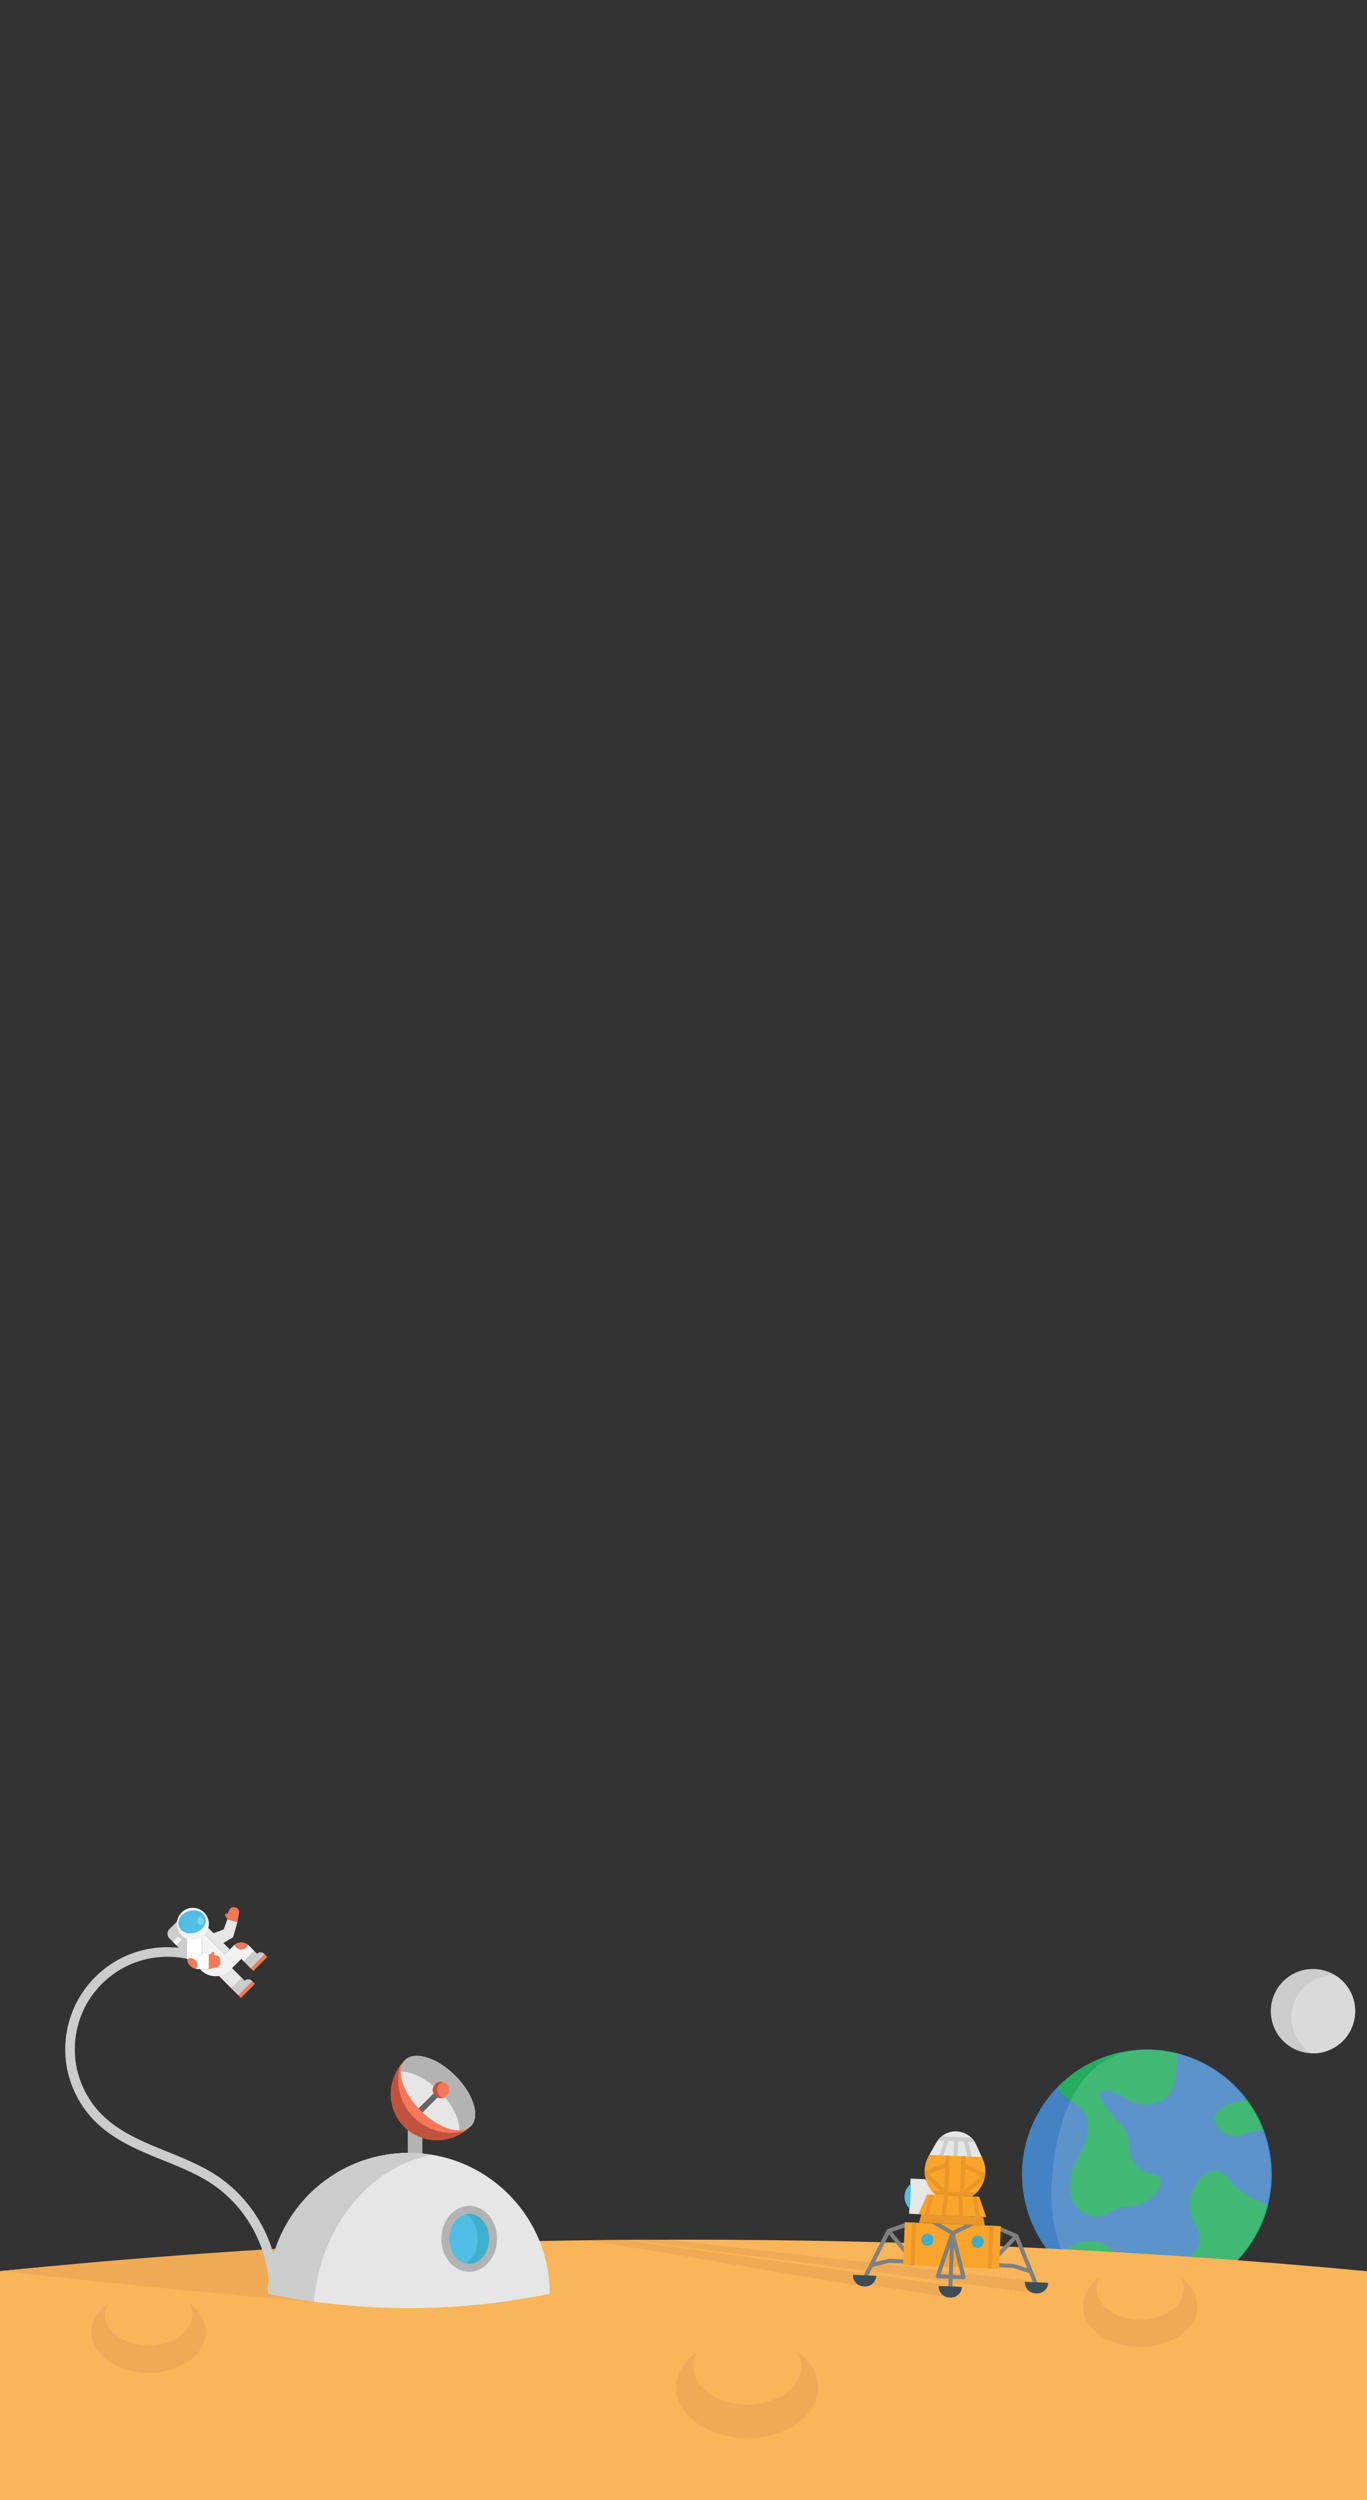 <?xml version="1.0" encoding="UTF-8" standalone="no"?>
<!-- Created with Inkscape (http://www.inkscape.org/) -->

<svg
   xmlns:dc="http://purl.org/dc/elements/1.1/"
   xmlns:cc="http://creativecommons.org/ns#"
   xmlns:rdf="http://www.w3.org/1999/02/22-rdf-syntax-ns#"
   xmlns:svg="http://www.w3.org/2000/svg"
   xmlns="http://www.w3.org/2000/svg"
   xmlns:sodipodi="http://sodipodi.sourceforge.net/DTD/sodipodi-0.dtd"
   xmlns:inkscape="http://www.inkscape.org/namespaces/inkscape"
   width="428.386mm"
   height="783.481mm"
   viewBox="0 0 299.87 548.437"
   version="1.1"
   id="svg8"
   inkscape:version="0.92.3 (2405546, 2018-03-11)"
   sodipodi:docname="planet-layer.svg">
  <rect x="0" y="0" width="299.87" height="548.437" fill="#333333" stroke="none"/>
  <defs
     id="defs2">
    <inkscape:path-effect
       effect="spiro"
       id="path-effect2051"
       is_visible="true" />
    <inkscape:path-effect
       effect="bspline"
       id="path-effect3402"
       is_visible="true"
       weight="33.333"
       steps="2"
       helper_size="0"
       apply_no_weight="true"
       apply_with_weight="true"
       only_selected="false" />
    <clipPath
       clipPathUnits="userSpaceOnUse"
       id="clipPath3469">
      <rect
         style="opacity:1;fill:#56ef73;fill-opacity:1;stroke:#000000;stroke-width:0;stroke-linecap:round;stroke-linejoin:round;stroke-miterlimit:4;stroke-dasharray:none;stroke-opacity:1;paint-order:markers fill stroke"
         id="rect3471"
         width="297"
         height="210"
         x="8.3238199e-009"
         y="87"
         ry="0.045"
         clip-path="none" />
    </clipPath>
    <clipPath
       clipPathUnits="userSpaceOnUse"
       id="clipPath5147">
      <g
         id="g5155">
        <path
           sodipodi:nodetypes="cccc"
           inkscape:connector-curvature="0"
           id="path5149"
           d="M 195.299,261.463 33.694,229.664 198.275,258.72 Z"
           style="fill:#efaa56;fill-opacity:1;stroke:#000000;stroke-width:0;stroke-linecap:butt;stroke-linejoin:miter;stroke-miterlimit:4;stroke-dasharray:none;stroke-opacity:1" />
        <path
           sodipodi:nodetypes="cccc"
           inkscape:connector-curvature="0"
           id="path5151"
           d="M 217.113,264.313 33.694,229.664 220.385,261.582 Z"
           style="fill:#efaa56;fill-opacity:1;stroke:#000000;stroke-width:0;stroke-linecap:butt;stroke-linejoin:miter;stroke-miterlimit:4;stroke-dasharray:none;stroke-opacity:1" />
        <path
           sodipodi:nodetypes="cccc"
           style="fill:#efaa56;fill-opacity:1;stroke:#000000;stroke-width:0;stroke-linecap:butt;stroke-linejoin:miter;stroke-miterlimit:4;stroke-dasharray:none;stroke-opacity:1"
           d="M 239.382,263.255 33.694,229.664 242.654,260.524 Z"
           id="path5153"
           inkscape:connector-curvature="0" />
      </g>
    </clipPath>
    <clipPath
       clipPathUnits="userSpaceOnUse"
       id="clipPath6491">
      <rect
         style="opacity:1;fill:#27536b;fill-opacity:1;stroke:#000000;stroke-width:0;stroke-linecap:round;stroke-linejoin:round;stroke-miterlimit:4;stroke-dasharray:none;stroke-opacity:1;paint-order:markers fill stroke"
         id="rect6493"
         width="297"
         height="210"
         x="-7.6293945e-006"
         y="87"
         ry="0.038"
         clip-path="none" />
    </clipPath>
    <clipPath
       clipPathUnits="userSpaceOnUse"
       id="clipPath6491-6">
      <rect
         style="opacity:1;fill:#27536b;fill-opacity:1;stroke:#000000;stroke-width:0;stroke-linecap:round;stroke-linejoin:round;stroke-miterlimit:4;stroke-dasharray:none;stroke-opacity:1;paint-order:markers fill stroke"
         id="rect6493-3"
         width="297"
         height="210"
         x="-7.6293945e-006"
         y="87"
         ry="0.038"
         clip-path="none" />
    </clipPath>
    <clipPath
       clipPathUnits="userSpaceOnUse"
       id="clipPath5147-0">
      <g
         id="g5155-2">
        <path
           sodipodi:nodetypes="cccc"
           inkscape:connector-curvature="0"
           id="path5149-1"
           d="M 195.299,261.463 33.694,229.664 198.275,258.72 Z"
           style="fill:#efaa56;fill-opacity:1;stroke:#000000;stroke-width:0;stroke-linecap:butt;stroke-linejoin:miter;stroke-miterlimit:4;stroke-dasharray:none;stroke-opacity:1" />
        <path
           sodipodi:nodetypes="cccc"
           inkscape:connector-curvature="0"
           id="path5151-4"
           d="M 217.113,264.313 33.694,229.664 220.385,261.582 Z"
           style="fill:#efaa56;fill-opacity:1;stroke:#000000;stroke-width:0;stroke-linecap:butt;stroke-linejoin:miter;stroke-miterlimit:4;stroke-dasharray:none;stroke-opacity:1" />
        <path
           sodipodi:nodetypes="cccc"
           style="fill:#efaa56;fill-opacity:1;stroke:#000000;stroke-width:0;stroke-linecap:butt;stroke-linejoin:miter;stroke-miterlimit:4;stroke-dasharray:none;stroke-opacity:1"
           d="M 239.382,263.255 33.694,229.664 242.654,260.524 Z"
           id="path5153-8"
           inkscape:connector-curvature="0" />
      </g>
    </clipPath>
    <clipPath
       clipPathUnits="userSpaceOnUse"
       id="clipPath11188">
      <rect
         style="opacity:1;fill:#153e57;fill-opacity:1;stroke:#000000;stroke-width:0;stroke-linecap:round;stroke-linejoin:round;stroke-miterlimit:4;stroke-dasharray:none;stroke-opacity:1;paint-order:markers fill stroke"
         id="rect11190"
         width="293.132"
         height="207.265"
         x="49.126"
         y="112.884"
         ry="0.08" />
    </clipPath>
    <clipPath
       clipPathUnits="userSpaceOnUse"
       id="clipPath11188-4">
      <rect
         style="opacity:1;fill:#153e57;fill-opacity:1;stroke:#000000;stroke-width:0;stroke-linecap:round;stroke-linejoin:round;stroke-miterlimit:4;stroke-dasharray:none;stroke-opacity:1;paint-order:markers fill stroke"
         id="rect11190-8"
         width="293.132"
         height="207.265"
         x="49.126"
         y="112.884"
         ry="0.08" />
    </clipPath>
    <clipPath
       clipPathUnits="userSpaceOnUse"
       id="clipPath5147-9">
      <g
         id="g5155-8">
        <path
           sodipodi:nodetypes="cccc"
           inkscape:connector-curvature="0"
           id="path5149-2"
           d="M 195.299,261.463 33.694,229.664 198.275,258.72 Z"
           style="fill:#efaa56;fill-opacity:1;stroke:#000000;stroke-width:0;stroke-linecap:butt;stroke-linejoin:miter;stroke-miterlimit:4;stroke-dasharray:none;stroke-opacity:1" />
        <path
           sodipodi:nodetypes="cccc"
           inkscape:connector-curvature="0"
           id="path5151-5"
           d="M 217.113,264.313 33.694,229.664 220.385,261.582 Z"
           style="fill:#efaa56;fill-opacity:1;stroke:#000000;stroke-width:0;stroke-linecap:butt;stroke-linejoin:miter;stroke-miterlimit:4;stroke-dasharray:none;stroke-opacity:1" />
        <path
           sodipodi:nodetypes="cccc"
           style="fill:#efaa56;fill-opacity:1;stroke:#000000;stroke-width:0;stroke-linecap:butt;stroke-linejoin:miter;stroke-miterlimit:4;stroke-dasharray:none;stroke-opacity:1"
           d="M 239.382,263.255 33.694,229.664 242.654,260.524 Z"
           id="path5153-7"
           inkscape:connector-curvature="0" />
      </g>
    </clipPath>
    <inkscape:path-effect
       effect="spiro"
       id="path-effect2051-2"
       is_visible="true" />
    <clipPath
       clipPathUnits="userSpaceOnUse"
       id="clipPath11188-4-2">
      <rect
         style="opacity:1;fill:#153e57;fill-opacity:1;stroke:#000000;stroke-width:0;stroke-linecap:round;stroke-linejoin:round;stroke-miterlimit:4;stroke-dasharray:none;stroke-opacity:1;paint-order:markers fill stroke"
         id="rect11190-8-6"
         width="293.132"
         height="207.265"
         x="49.126"
         y="112.884"
         ry="0.08" />
    </clipPath>
    <clipPath
       clipPathUnits="userSpaceOnUse"
       id="clipPath5147-9-9">
      <g
         id="g5155-8-8">
        <path
           sodipodi:nodetypes="cccc"
           inkscape:connector-curvature="0"
           id="path5149-2-2"
           d="M 195.299,261.463 33.694,229.664 198.275,258.72 Z"
           style="fill:#efaa56;fill-opacity:1;stroke:#000000;stroke-width:0;stroke-linecap:butt;stroke-linejoin:miter;stroke-miterlimit:4;stroke-dasharray:none;stroke-opacity:1" />
        <path
           sodipodi:nodetypes="cccc"
           inkscape:connector-curvature="0"
           id="path5151-5-2"
           d="M 217.113,264.313 33.694,229.664 220.385,261.582 Z"
           style="fill:#efaa56;fill-opacity:1;stroke:#000000;stroke-width:0;stroke-linecap:butt;stroke-linejoin:miter;stroke-miterlimit:4;stroke-dasharray:none;stroke-opacity:1" />
        <path
           sodipodi:nodetypes="cccc"
           style="fill:#efaa56;fill-opacity:1;stroke:#000000;stroke-width:0;stroke-linecap:butt;stroke-linejoin:miter;stroke-miterlimit:4;stroke-dasharray:none;stroke-opacity:1"
           d="M 239.382,263.255 33.694,229.664 242.654,260.524 Z"
           id="path5153-7-8"
           inkscape:connector-curvature="0" />
      </g>
    </clipPath>
    <inkscape:path-effect
       effect="spiro"
       id="path-effect2051-2-5"
       is_visible="true" />
    <clipPath
       clipPathUnits="userSpaceOnUse"
       id="clipPath5147-8">
      <g
         id="g5155-4">
        <path
           sodipodi:nodetypes="cccc"
           inkscape:connector-curvature="0"
           id="path5149-3"
           d="M 195.299,261.463 33.694,229.664 198.275,258.72 Z"
           style="fill:#efaa56;fill-opacity:1;stroke:#000000;stroke-width:0;stroke-linecap:butt;stroke-linejoin:miter;stroke-miterlimit:4;stroke-dasharray:none;stroke-opacity:1" />
        <path
           sodipodi:nodetypes="cccc"
           inkscape:connector-curvature="0"
           id="path5151-57"
           d="M 217.113,264.313 33.694,229.664 220.385,261.582 Z"
           style="fill:#efaa56;fill-opacity:1;stroke:#000000;stroke-width:0;stroke-linecap:butt;stroke-linejoin:miter;stroke-miterlimit:4;stroke-dasharray:none;stroke-opacity:1" />
        <path
           sodipodi:nodetypes="cccc"
           style="fill:#efaa56;fill-opacity:1;stroke:#000000;stroke-width:0;stroke-linecap:butt;stroke-linejoin:miter;stroke-miterlimit:4;stroke-dasharray:none;stroke-opacity:1"
           d="M 239.382,263.255 33.694,229.664 242.654,260.524 Z"
           id="path5153-3"
           inkscape:connector-curvature="0" />
      </g>
    </clipPath>
  </defs>
  <sodipodi:namedview
     id="base"
     pagecolor="#b2a0f2"
     bordercolor="#666666"
     borderopacity="1.0"
     inkscape:pageopacity="0"
     inkscape:pageshadow="2"
     inkscape:zoom="0.9457303"
     inkscape:cx="856.17122"
     inkscape:cy="568.53732"
     inkscape:document-units="mm"
     inkscape:current-layer="layer1"
     showgrid="false"
     inkscape:snap-page="true"
     inkscape:snap-bbox="true"
     inkscape:bbox-nodes="true"
     inkscape:snap-global="false"
     inkscape:window-width="2256"
     inkscape:window-height="1410"
     inkscape:window-x="-11"
     inkscape:window-y="-11"
     inkscape:window-maximized="1"
     inkscape:object-paths="false"
     inkscape:pagecheckerboard="false"
     inkscape:snap-text-baseline="false"
     inkscape:object-nodes="true"
     scale-x="0.7"
     fit-margin-top="0"
     fit-margin-left="0"
     fit-margin-right="0"
     fit-margin-bottom="0"
     inkscape:snap-center="true"
     inkscape:snap-smooth-nodes="true"
     inkscape:measure-start="0,0"
     inkscape:measure-end="0,0" />
  <g
     inkscape:label="Layer 1"
     inkscape:groupmode="layer"
     id="layer1"
     transform="translate(5e-7,251.437)">
    <g
       id="g13463"
       transform="matrix(0.185,0,0,0.185,370.254,-106.165)" />
    <g
       id="g13465"
       transform="matrix(0.185,0,0,0.185,370.254,-106.165)" />
    <g
       id="g13467"
       transform="matrix(0.185,0,0,0.185,370.254,-106.165)" />
    <g
       id="g13469"
       transform="matrix(0.185,0,0,0.185,370.254,-106.165)" />
    <g
       id="g13471"
       transform="matrix(0.185,0,0,0.185,370.254,-106.165)" />
    <g
       id="g13473"
       transform="matrix(0.185,0,0,0.185,370.254,-106.165)" />
    <g
       id="g13475"
       transform="matrix(0.185,0,0,0.185,370.254,-106.165)" />
    <g
       id="g13477"
       transform="matrix(0.185,0,0,0.185,370.254,-106.165)" />
    <g
       id="g13479"
       transform="matrix(0.185,0,0,0.185,370.254,-106.165)" />
    <g
       id="g13481"
       transform="matrix(0.185,0,0,0.185,370.254,-106.165)" />
    <g
       id="g13483"
       transform="matrix(0.185,0,0,0.185,370.254,-106.165)" />
    <g
       id="g13485"
       transform="matrix(0.185,0,0,0.185,370.254,-106.165)" />
    <g
       id="g13487"
       transform="matrix(0.185,0,0,0.185,370.254,-106.165)" />
    <g
       id="g13489"
       transform="matrix(0.185,0,0,0.185,370.254,-106.165)" />
    <g
       id="g13491"
       transform="matrix(0.185,0,0,0.185,370.254,-106.165)" />
    <g
       id="g14078"
       transform="matrix(0.029,0,0,0.029,210.2,-104.685)" />
    <g
       id="g14080"
       transform="matrix(0.029,0,0,0.029,210.2,-104.685)" />
    <g
       id="g14082"
       transform="matrix(0.029,0,0,0.029,210.2,-104.685)" />
    <g
       id="g14084"
       transform="matrix(0.029,0,0,0.029,210.2,-104.685)" />
    <g
       id="g14086"
       transform="matrix(0.029,0,0,0.029,210.2,-104.685)" />
    <g
       id="g14088"
       transform="matrix(0.029,0,0,0.029,210.2,-104.685)" />
    <g
       id="g14090"
       transform="matrix(0.029,0,0,0.029,210.2,-104.685)" />
    <g
       id="g14092"
       transform="matrix(0.029,0,0,0.029,210.2,-104.685)" />
    <g
       id="g14094"
       transform="matrix(0.029,0,0,0.029,210.2,-104.685)" />
    <g
       id="g14096"
       transform="matrix(0.029,0,0,0.029,210.2,-104.685)" />
    <g
       id="g14098"
       transform="matrix(0.029,0,0,0.029,210.2,-104.685)" />
    <g
       id="g14100"
       transform="matrix(0.029,0,0,0.029,210.2,-104.685)" />
    <g
       id="g14102"
       transform="matrix(0.029,0,0,0.029,210.2,-104.685)" />
    <g
       id="g14104"
       transform="matrix(0.029,0,0,0.029,210.2,-104.685)" />
    <g
       id="g14106"
       transform="matrix(0.029,0,0,0.029,210.2,-104.685)" />
    <g
       id="g14458"
       transform="matrix(0.185,0,0,0.185,332.124,67.327)" />
    <g
       id="g14460"
       transform="matrix(0.185,0,0,0.185,332.124,67.327)" />
    <g
       id="g14462"
       transform="matrix(0.185,0,0,0.185,332.124,67.327)" />
    <g
       id="g14464"
       transform="matrix(0.185,0,0,0.185,332.124,67.327)" />
    <g
       id="g14466"
       transform="matrix(0.185,0,0,0.185,332.124,67.327)" />
    <g
       id="g14468"
       transform="matrix(0.185,0,0,0.185,332.124,67.327)" />
    <g
       id="g14470"
       transform="matrix(0.185,0,0,0.185,332.124,67.327)" />
    <g
       id="g14472"
       transform="matrix(0.185,0,0,0.185,332.124,67.327)" />
    <g
       id="g14474"
       transform="matrix(0.185,0,0,0.185,332.124,67.327)" />
    <g
       id="g14476"
       transform="matrix(0.185,0,0,0.185,332.124,67.327)" />
    <g
       id="g14478"
       transform="matrix(0.185,0,0,0.185,332.124,67.327)" />
    <g
       id="g14480"
       transform="matrix(0.185,0,0,0.185,332.124,67.327)" />
    <g
       id="g14482"
       transform="matrix(0.185,0,0,0.185,332.124,67.327)" />
    <g
       id="g14484"
       transform="matrix(0.185,0,0,0.185,332.124,67.327)" />
    <g
       id="g14486"
       transform="matrix(0.185,0,0,0.185,332.124,67.327)" />
    <g
       id="g2065"
       transform="translate(70.898,290.08)">
      <g
         transform="matrix(0.093,0.053,-0.053,0.093,170.457,-101.912)"
         id="g13725">
        <circle
           style="fill:#4482c3"
           cx="256"
           cy="256"
           r="256"
           id="circle13655" />
        <g
           id="g13665">
          <path
             inkscape:connector-curvature="0"
             style="fill:#24ae5f"
             d="m 269.18,248.576 c -25.803,11.785 -58.403,2.525 -72.898,-23.861 -13.647,-24.858 -36.387,-30.508 -36.387,-30.508 -96.477,-29.952 -74.293,-43.644 -50.07,-49.346 10.575,-2.489 21.522,-3.293 32.38,-2.745 54.952,2.807 71,-45.012 71,-45.012 C 221.459,72.493 191.392,17.462 187.093,9.79 99.505,34.516 30.888,104.042 8.095,191.912 c 22.528,13.621 45.162,11.123 45.162,11.123 57.379,0 62.658,63.276 62.552,87.667 -0.044,11.441 0.909,22.89 3.452,34.048 16.199,70.912 67.284,63.665 67.284,63.665 17.399,0 32.45,-9.913 39.742,-24.364 6.647,-13.18 16.728,-24.126 29.113,-32.177 34.251,-22.254 37.853,-51.359 35.231,-71.15 -1.342,-10.065 -12.165,-16.394 -21.451,-12.148 z"
             id="path13657" />
          <path
             inkscape:connector-curvature="0"
             style="fill:#24ae5f"
             d="m 512,255.506 c 0,-23.164 -3.09,-45.594 -8.792,-66.94 -56.682,7.742 -85.486,-1.43 -97.713,-7.751 -9.039,-4.679 -19.756,-5.95 -28.946,-1.571 -13.409,6.4 -27.304,23.393 -22.457,67.407 0,0 5.42,32.786 41.781,51.138 18.07,9.119 27.833,28.928 23.305,48.79 -6.065,26.598 -6.285,61.59 22.59,85.919 C 485.252,386.445 512,324.149 512,255.506 Z"
             id="path13659" />
          <path
             inkscape:connector-curvature="0"
             style="fill:#24ae5f"
             d="m 358.947,21.61 -5.844,4.873 c -20.727,16.207 -44.57,39.715 -32.3,63.373 0,0 24.011,27.56 55.843,7.733 6.118,-3.814 11.061,-9.19 15.387,-14.954 3.716,-4.952 10.725,-12.632 22.863,-20.842 l 4.696,-2.684 C 401.355,43.935 380.954,31.294 358.947,21.61 Z"
             id="path13661" />
          <path
             inkscape:connector-curvature="0"
             style="fill:#24ae5f"
             d="m 256,512 c 20.356,0 40.139,-2.445 59.127,-6.938 -6.718,-14.036 -10.567,-28.999 -12.659,-42.24 -3.584,-22.66 -23.526,-39.097 -46.468,-39.097 -39.036,0 -70.621,31.585 -70.621,70.621 l -0.83,7.477 C 207.236,508.398 231.186,512 256,512 Z"
             id="path13663" />
        </g>
        <g
           id="g13667" />
        <g
           id="g13669" />
        <g
           id="g13671" />
        <g
           id="g13673" />
        <g
           id="g13675" />
        <g
           id="g13677" />
        <g
           id="g13679" />
        <g
           id="g13681" />
        <g
           id="g13683" />
        <g
           id="g13685" />
        <g
           id="g13687" />
        <g
           id="g13689" />
        <g
           id="g13691" />
        <g
           id="g13693" />
        <g
           id="g13695" />
      </g>
      <path
         sodipodi:nodetypes="sssss"
         inkscape:connector-curvature="0"
         id="path13746"
         d="m 207.633,-61.052 c -1.913,14.999 -15.624,25.607 -30.622,23.693 -14.999,-1.913 -18.7,-14.742 -16.787,-29.741 1.913,-14.999 8.717,-26.488 23.716,-24.575 14.999,1.913 25.607,15.624 23.693,30.622 z"
         style="opacity:1;fill:#ffffff;fill-opacity:0.136;stroke:#ffffff;stroke-width:0;stroke-linecap:round;stroke-linejoin:round;stroke-miterlimit:4;stroke-dasharray:none;stroke-opacity:1;paint-order:markers fill stroke" />
      <g
         transform="rotate(61.764,463.878,-209.12)"
         id="g14572">
        <path
           inkscape:connector-curvature="0"
           style="fill:#cccccc;fill-opacity:1;stroke-width:0.185"
           d="m 449.508,53.189 c 3.037,3.037 3.523,7.665 1.451,11.208 -0.391,0.67 -0.875,1.303 -1.45,1.877 -3.613,3.613 -9.473,3.613 -13.087,0 -3.613,-3.613 -3.613,-9.473 0,-13.087 0.574,-0.574 1.207,-1.059 1.877,-1.45 3.544,-2.072 8.171,-1.586 11.208,1.451 z"
           id="path14432" />
        <path
           inkscape:connector-curvature="0"
           style="fill:#dadada;fill-opacity:1;stroke-width:0.185"
           d="m 449.508,53.189 c 3.037,3.037 3.523,7.665 1.451,11.208 -3.542,2.071 -8.17,1.586 -11.208,-1.451 -3.037,-3.037 -3.522,-7.666 -1.451,-11.208 3.544,-2.072 8.171,-1.586 11.208,1.451 z"
           id="path14434" />
      </g>
    </g>
    <path
       inkscape:connector-curvature="0"
       style="fill:#f9b55a;stroke-width:0.693"
       d="m 149.787,239.858 c -51.971,0 -102.223,2.409 -149.787,6.897 V 297 c 0,0.063 0.051,0.114 0.114,0.114 H 299.756 c 0.023,0 0.043,-0.008 0.06,-0.019 0.017,-0.027 0.034,-0.054 0.051,-0.081 0,-0.004 0.003,-0.008 0.003,-0.013 v -50.217 c -25.278,-2.393 -51.315,-4.197 -77.974,-5.357 -23.593,-1.038 -47.662,-1.569 -72.109,-1.569 z"
       id="path2800" />
    <path
       sodipodi:nodetypes="ccccc"
       inkscape:connector-curvature="0"
       style="fill:#efaa56;fill-opacity:1;stroke-width:0.693"
       d="m 90.071,240.326 c -30.836,1.308 -60.856,3.469 -89.835,6.405 17.548,1.971 48.123,5.207 68.632,6.718 l 43.211,-11.025 c -7.358,-0.703 -14.715,-1.406 -22.008,-2.098 z"
       id="path2800-5" />
    <rect
       x="89.454"
       y="213.836"
       style="fill:#b3b3b3;stroke-width:0.225"
       width="3.201"
       height="9.001"
       id="rect2798" />
    <path
       inkscape:connector-curvature="0"
       style="fill:#e6e6e6;stroke-width:0.225"
       d="m 120.596,251.724 c 0,-17.065 -13.834,-30.899 -30.899,-30.899 -17.065,0 -30.899,13.834 -30.899,30.899 l 0.002,4.5e-4 c 20.384,4.202 41.411,4.202 61.795,-4.5e-4 z"
       id="path2830" />
    <path
       inkscape:connector-curvature="0"
       style="fill:#cccccc;stroke-width:0.225"
       d="m 94.845,221.254 c -1.674,-0.281 -3.393,-0.429 -5.147,-0.429 -17.065,0 -30.899,13.834 -30.899,30.899 l 0.002,4.5e-4 c 3.34,0.688 6.697,1.262 10.066,1.725 1.447,-16.475 12.212,-29.689 25.977,-32.195 z"
       id="path2832" />
    <path
       inkscape:connector-curvature="0"
       style="fill:#3eafce;stroke-width:0.225"
       d="m 108.17,239.671 c 0,3.515 -2.346,6.365 -5.242,6.365 -0.589,0 -1.156,-0.117 -1.685,-0.339 -2.069,-0.849 -3.557,-3.228 -3.557,-6.026 0,-2.798 1.488,-5.177 3.557,-6.026 0.529,-0.222 1.096,-0.339 1.685,-0.339 2.896,-2.3e-4 5.242,2.85 5.242,6.365 z"
       id="path2834" />
    <path
       inkscape:connector-curvature="0"
       style="fill:#51bee5;stroke-width:0.225"
       d="m 104.8,239.671 c 0,2.798 -1.488,5.177 -3.557,6.026 -2.069,-0.849 -3.557,-3.228 -3.557,-6.026 0,-2.798 1.488,-5.177 3.557,-6.026 2.069,0.849 3.557,3.228 3.557,6.026 z"
       id="path2836" />
    <path
       inkscape:connector-curvature="0"
       style="fill:#b3b3b3;stroke-width:0.225"
       d="m 102.928,246.91 c -3.372,0 -6.116,-3.247 -6.116,-7.239 0,-3.992 2.743,-7.239 6.116,-7.239 3.372,0 6.116,3.247 6.116,7.239 0,3.992 -2.743,7.239 -6.116,7.239 z m 0,-12.731 c -2.408,0 -4.368,2.464 -4.368,5.492 0,3.028 1.96,5.492 4.368,5.492 2.409,0 4.368,-2.464 4.368,-5.492 0,-3.028 -1.96,-5.492 -4.368,-5.492 z"
       id="path2838" />
    <path
       inkscape:connector-curvature="0"
       style="fill:#e6e6e6;stroke-width:0.225"
       d="m 99.877,203.898 c 3.994,3.994 5.526,8.938 3.421,11.044 -0.021,0.021 -0.04,0.04 -0.061,0.059 -2.138,2.016 -8.524,1.973 -12.481,-1.982 -3.956,-3.957 -3.999,-10.342 -1.983,-12.481 0.019,-0.021 0.039,-0.04 0.059,-0.061 2.105,-2.105 7.05,-0.574 11.045,3.421 z m -1.857,4.398 c 0.702,-0.702 0.702,-1.839 0,-2.54 -0.702,-0.702 -1.839,-0.702 -2.541,0 -0.702,0.702 -0.702,1.839 0,2.54 0.702,0.702 1.839,0.702 2.541,0 z"
       id="path2840" />
    <path
       inkscape:connector-curvature="0"
       style="fill:#b3b3b3;stroke-width:0.225"
       d="m 99.877,203.898 c -3.995,-3.995 -8.94,-5.526 -11.044,-3.421 -0.021,0.021 -0.04,0.04 -0.059,0.061 -0.581,0.616 -0.867,1.46 -0.884,2.444 2.433,-0.044 5.723,1.547 8.54,4.364 2.817,2.817 4.409,6.105 4.364,8.538 0.984,-0.018 1.828,-0.304 2.444,-0.884 0.021,-0.019 0.04,-0.039 0.061,-0.059 2.105,-2.105 0.573,-7.05 -3.421,-11.044 z"
       id="path2842" />
    <rect
       x="-215.43"
       y="-84.777"
       transform="rotate(-134.996)"
       style="fill:#666666;stroke-width:0.225"
       width="1.248"
       height="5.641"
       id="rect2844" />
    <circle
       style="fill:#f77759;stroke-width:0.225"
       cx="96.748"
       cy="207.026"
       r="1.797"
       id="circle2846" />
    <path
       inkscape:connector-curvature="0"
       style="fill:#c1533e;stroke-width:0.225"
       d="m 96.407,208.296 c -0.702,-0.702 -0.702,-1.839 0,-2.54 0.232,-0.231 0.511,-0.385 0.806,-0.464 -0.599,-0.16 -1.265,-0.007 -1.735,0.464 -0.702,0.702 -0.702,1.839 0,2.54 0.47,0.47 1.136,0.624 1.735,0.464 -0.295,-0.079 -0.574,-0.232 -0.806,-0.464 z"
       id="path2848" />
    <path
       inkscape:connector-curvature="0"
       style="fill:#f77759;stroke-width:0.225"
       d="m 92.253,211.521 c 3.957,3.956 8.845,5.496 10.984,3.48 -2.536,2.497 -6.003,3.461 -9.219,2.881 -1.299,-0.233 -2.557,-0.719 -3.696,-1.459 -0.582,-0.376 -1.132,-0.819 -1.641,-1.328 -0.373,-0.373 -0.712,-0.77 -1.014,-1.184 -2.916,-3.991 -2.535,-9.674 1.107,-13.372 -2.016,2.139 -0.476,7.026 3.48,10.983 z"
       id="path2850" />
    <path
       inkscape:connector-curvature="0"
       style="fill:#c1533e;stroke-width:0.225"
       d="m 101.956,216.079 c -2.356,1.688 -5.236,2.291 -7.94,1.803 -1.299,-0.233 -2.557,-0.719 -3.696,-1.459 -0.582,-0.376 -1.132,-0.819 -1.641,-1.328 -0.373,-0.373 -0.712,-0.77 -1.014,-1.184 -2.598,-3.555 -2.579,-8.452 0.03,-12.093 -0.831,3.354 -0.205,6.969 1.886,9.831 0.35,0.479 0.741,0.937 1.174,1.369 0.589,0.589 1.226,1.102 1.899,1.537 1.317,0.856 2.773,1.419 4.276,1.688 1.658,0.299 3.373,0.244 5.025,-0.165 z"
       id="path2852" />
    <path
       inkscape:connector-curvature="0"
       style="fill:#efaa56;stroke-width:0.693"
       d="m 262.709,254.448 c 0,-2.481 -1.423,-4.726 -3.721,-6.344 0.446,0.785 0.694,1.64 0.694,2.538 0,3.748 -4.275,6.785 -9.55,6.785 -5.275,0 -9.55,-3.038 -9.55,-6.785 0,-0.898 0.248,-1.754 0.693,-2.538 -2.298,1.619 -3.721,3.863 -3.721,6.345 0,4.935 5.631,8.937 12.578,8.937 6.947,0 12.578,-4.001 12.578,-8.937 z"
       id="path3441" />
    <path
       id="path3477"
       d="m 179.479,272.334 c 0,-3.072 -1.762,-5.851 -4.607,-7.855 0.552,0.972 0.859,2.031 0.859,3.143 0,4.64 -5.293,8.401 -11.824,8.401 -6.531,0 -11.824,-3.762 -11.824,-8.401 0,-1.111 0.307,-2.172 0.858,-3.143 -2.845,2.005 -4.607,4.783 -4.607,7.856 0,6.111 6.972,11.065 15.572,11.065 8.601,0 15.573,-4.954 15.573,-11.065 z"
       style="fill:#efaa56;stroke-width:0.858"
       inkscape:connector-curvature="0" />
    <path
       inkscape:connector-curvature="0"
       style="fill:#efaa56;stroke-width:0.693"
       d="m 45.187,260.123 c 0,-2.481 -1.423,-4.726 -3.721,-6.344 0.446,0.785 0.694,1.64 0.694,2.538 0,3.748 -4.275,6.785 -9.55,6.785 -5.275,0 -9.55,-3.038 -9.55,-6.785 0,-0.898 0.248,-1.754 0.693,-2.538 -2.298,1.619 -3.721,3.863 -3.721,6.345 0,4.935 5.631,8.937 12.578,8.937 6.947,0 12.578,-4.001 12.578,-8.937 z"
       id="path3479" />
    <rect
       id="rect3525"
       height="2.33"
       width="2.33"
       style="fill:#ffffff;stroke-width:0.225"
       transform="rotate(-45)"
       y="302.976"
       x="-13.528" />
    <g
       id="g3263"
       transform="translate(-3.06e-4,0.114)">
      <path
         inkscape:connector-curvature="0"
         id="path3241"
         d="m 138.77,239.807 88.389,11.724 2.78,-2.321 -83.526,-9.447 c -2.554,0.005 -5.096,0.027 -7.642,0.044 z"
         style="fill:#efaa56;fill-opacity:1;stroke-width:0.693" />
      <path
         inkscape:connector-curvature="0"
         id="path2800-94"
         d="m 129.308,239.875 60.141,10.124 0.614,-0.513 18.173,2.945 2.78,-2.321 -74.195,-10.291 c -2.504,0.019 -5.017,0.025 -7.513,0.056 z"
         style="fill:#efaa56;fill-opacity:1;stroke-width:0.693" />
    </g>
    <path
       inkscape:connector-curvature="0"
       style="fill:#808080;stroke-width:0.114"
       d="m 189.374,247.9 5.143,-10.178 c 0.053,-0.104 0.144,-0.184 0.254,-0.221 l 4.01,-1.374 0.29,0.846 -3.403,1.166 3.302,4.055 -0.693,0.565 -3.272,-4.018 -3.047,6.031 2.976,-0.71 c 0.04,-0.009 0.081,-0.014 0.122,-0.012 l 3.475,0.141 -0.036,0.894 -3.413,-0.139 -3.652,0.871 -1.256,2.486 z"
       id="path4473" />
    <path
       inkscape:connector-curvature="0"
       style="fill:#3c4d56;fill-opacity:1;stroke-width:0.114"
       d="m 189.701,250.123 -0.251,-0.01 c -1.342,-0.054 -2.385,-1.187 -2.331,-2.528 v 0 l 5.111,0.208 v 0 c -0.055,1.342 -1.187,2.385 -2.529,2.331 z"
       id="path4475" />
    <path
       inkscape:connector-curvature="0"
       style="fill:#808080;stroke-width:0.114"
       d="m 227.665,249.456 -4.3,-10.562 c -0.044,-0.108 -0.128,-0.195 -0.235,-0.241 l -3.885,-1.695 -0.358,0.82 3.297,1.439 -3.62,3.774 0.645,0.619 3.587,-3.739 2.548,6.259 -2.908,-0.949 c -0.039,-0.013 -0.08,-0.02 -0.121,-0.022 l -3.475,-0.141 -0.036,0.894 3.414,0.139 3.569,1.165 1.05,2.58 z"
       id="path4477" />
    <path
       inkscape:connector-curvature="0"
       style="fill:#3c4d56;fill-opacity:1;stroke-width:0.114"
       d="m 227.159,251.646 0.251,0.01 c 1.342,0.054 2.474,-0.989 2.528,-2.331 v 0 l -5.111,-0.208 v 0 c -0.054,1.342 0.989,2.474 2.331,2.528 z"
       id="path4479" />
    <path
       inkscape:connector-curvature="0"
       style="fill:#e6e6e6;stroke-width:0.114"
       d="m 215.532,222.072 -11.842,-0.481 1.662,-2.973 c 0.104,-0.185 0.218,-0.363 0.344,-0.53 0.238,-0.323 0.513,-0.611 0.817,-0.862 0.919,-0.761 2.1,-1.173 3.332,-1.123 1.231,0.05 2.375,0.558 3.229,1.39 0.283,0.274 0.533,0.584 0.746,0.925 0.11,0.177 0.21,0.363 0.298,0.556 z"
       id="path4481" />
    <path
       inkscape:connector-curvature="0"
       style="fill:#cccccc;stroke-width:0.114"
       d="m 213.285,221.981 0.171,0.658 -0.866,0.224 -0.239,-0.921 -0.939,-3.622 -1.209,-0.049 -0.177,4.358 -0.894,-0.036 0.177,-4.358 -1.209,-0.049 -1.231,3.534 -0.313,0.898 -0.844,-0.294 0.224,-0.642 1.23,-3.534 -1.472,-0.06 c 0.238,-0.323 0.513,-0.611 0.817,-0.862 l 6.561,0.267 c 0.283,0.274 0.533,0.584 0.746,0.925 l -1.472,-0.06 z"
       id="path4483" />
    <polyline
       style="fill:#e6e6e6"
       points="200.521,197.107 172.772,197.107 172.772,264.771 289.366,264.771 "
       id="polyline4485"
       transform="matrix(0.114,0.005,-0.005,0.114,181.04,203.126)" />
    <polyline
       style="fill:#ea9628"
       points="319.376,281.011 315.525,264.771 196.475,264.771 192.625,281.011 "
       id="polyline4487"
       transform="matrix(0.114,0.005,-0.005,0.114,181.04,203.126)" />
    <rect
       x="207.913"
       y="227.774"
       style="fill:#f9a52b;stroke-width:0.114"
       width="21.071"
       height="9.372"
       id="rect4489"
       transform="rotate(2.328)" />
    <rect
       x="218.001"
       y="229.789"
       style="fill:#808080;stroke-width:0.114"
       width="0.895"
       height="11.825"
       id="rect4491"
       transform="rotate(2.328)" />
    <path
       inkscape:connector-curvature="0"
       style="fill:#f9a52b;stroke-width:0.114"
       d="m 216.144,225.121 c -0.003,0.086 -0.008,0.172 -0.016,0.257 -0.028,0.359 -0.084,0.708 -0.167,1.048 l -5e-5,0.002 c -0.294,1.215 -0.919,2.295 -1.771,3.143 -0.289,0.288 -0.605,0.551 -0.944,0.782 l -7.949,-0.323 c -0.318,-0.258 -0.612,-0.545 -0.877,-0.856 -0.781,-0.916 -1.317,-2.043 -1.512,-3.277 -0.055,-0.346 -0.082,-0.699 -0.081,-1.059 -8.5e-4,-0.085 0.002,-0.171 0.005,-0.257 0.05,-1.222 0.426,-2.353 1.039,-3.312 l 11.508,0.468 c 0.533,1.006 0.815,2.164 0.766,3.386 z"
       id="path4493" />
    <path
       id="path4495"
       d="m 214.189,229.569 c -0.289,0.288 -0.605,0.551 -0.944,0.782 l -7.949,-0.323 c -0.318,-0.258 -0.612,-0.545 -0.877,-0.856 z"
       style="fill:#ea9628;stroke-width:0.114"
       inkscape:connector-curvature="0" />
    <rect
       id="rect4497"
       height="9.144"
       width="0.895"
       style="fill:#ea9628;stroke-width:0.114"
       y="212.803"
       x="216.259"
       transform="rotate(2.328)" />
    <rect
       id="rect4499"
       height="9.144"
       width="0.895"
       style="fill:#ea9628;stroke-width:0.114"
       y="212.803"
       x="219.744"
       transform="rotate(2.328)" />
    <path
       id="path4501"
       d="m 207.855,229.49 -0.605,0.618 -0.021,0.021 -0.024,-0.023 -0.118,-0.116 -4.18,-4.095 c -0.055,-0.346 -0.082,-0.699 -0.081,-1.059 l 4.542,-1.761 0.273,-0.106 0.324,0.833 -0.637,0.247 -3.6,1.397 3.408,3.34 z"
       style="fill:#ea9628;stroke-width:0.114"
       inkscape:connector-curvature="0" />
    <path
       id="path4503"
       d="m 216.128,225.377 c -0.028,0.359 -0.084,0.708 -0.167,1.048 l -5e-5,0.002 -4.497,3.741 -0.127,0.106 -0.025,0.021 -0.019,-0.023 -0.553,-0.665 0.774,-0.643 3.668,-3.052 -3.475,-1.684 -0.615,-0.298 0.39,-0.804 0.264,0.128 z"
       style="fill:#ea9628;stroke-width:0.114"
       inkscape:connector-curvature="0" />
    <path
       inkscape:connector-curvature="0"
       style="fill:#808080;stroke-width:0.114"
       d="m 211.285,245.932 -1.827,-7.254 4.229,-2.029 -1.906,-0.078 -2.826,1.355 -2.707,-1.58 -1.906,-0.077 4.052,2.366 -2.411,7.081 -0.686,2.016 c -0.045,0.134 -0.025,0.281 0.054,0.397 0.08,0.116 0.211,0.188 0.351,0.193 l 5.65,0.23 c 0.141,0.006 0.276,-0.055 0.365,-0.164 0.089,-0.109 0.121,-0.255 0.086,-0.392 z m -4.947,1.522 0.578,-1.7 1.956,-5.745 1.482,5.884 0.438,1.741 z"
       id="path4507" />
    <path
       inkscape:connector-curvature="0"
       style="fill:#51bee5;stroke-width:0.114"
       d="m 199.616,233.109 c -0.777,-0.685 -1.249,-1.702 -1.203,-2.817 0.045,-1.115 0.598,-2.091 1.428,-2.711"
       id="path4509" />
    <path
       inkscape:connector-curvature="0"
       style="fill:#3c4d56;fill-opacity:1;stroke-width:0.114"
       d="m 208.236,252.544 0.251,0.01 c 1.342,0.054 2.474,-0.989 2.528,-2.331 v 0 l -5.111,-0.208 v 0 c -0.054,1.342 0.989,2.474 2.331,2.528 z"
       id="path4511" />
    <rect
       id="rect4513"
       height="9.373"
       width="0.895"
       style="fill:#ea9628;stroke-width:0.114"
       y="227.774"
       x="209.518"
       transform="rotate(2.328)" />
    <rect
       id="rect4515"
       height="9.373"
       width="0.895"
       style="fill:#ea9628;stroke-width:0.114"
       y="227.774"
       x="226.484"
       transform="rotate(2.328)" />
    <circle
       id="circle4519"
       r="1.342"
       cy="231.413"
       cx="213.007"
       style="fill:#3eaecc;stroke-width:0.114"
       transform="rotate(2.328)" />
    <circle
       id="circle4521"
       r="1.342"
       cy="231.413"
       cx="224.038"
       style="fill:#3eaecc;stroke-width:0.114"
       transform="rotate(2.328)" />
    <polygon
       style="fill:#f9a52b"
       points="306.073,226.197 321.298,264.774 190.706,264.774 205.931,226.197 "
       id="polygon4525"
       transform="matrix(0.114,0.005,-0.005,0.114,181.04,203.126)" />
    <polygon
       id="polygon4527"
       points="210.921,264.774 202.962,264.774 210.511,226.197 218.47,226.197 "
       style="fill:#ea9628"
       transform="matrix(0.114,0.005,-0.005,0.114,181.04,203.126)" />
    <polygon
       id="polygon4529"
       points="243.208,264.774 235.376,264.774 238.608,226.197 246.44,226.197 "
       style="fill:#ea9628"
       transform="matrix(0.114,0.005,-0.005,0.114,181.04,203.126)" />
    <polygon
       id="polygon4531"
       points="268.795,264.774 265.563,226.197 273.395,226.197 276.627,264.774 "
       style="fill:#ea9628"
       transform="matrix(0.114,0.005,-0.005,0.114,181.04,203.126)" />
    <polygon
       id="polygon4533"
       points="301.072,264.774 293.533,226.197 301.492,226.197 309.032,264.774 "
       style="fill:#ea9628"
       transform="matrix(0.114,0.005,-0.005,0.114,181.04,203.126)" />
    <path
       style="fill:none;fill-opacity:1;stroke:#cccccc;stroke-width:2.1;stroke-linecap:round;stroke-linejoin:round;stroke-miterlimit:4;stroke-dasharray:none;stroke-opacity:1;paint-order:markers stroke fill"
       d="m 41.098,177.2 c -4.481,-0.943 -9.262,-0.395 -13.412,1.539 -4.15,1.934 -7.646,5.242 -9.806,9.279 -2.16,4.037 -2.972,8.781 -2.277,13.307 0.695,4.526 2.892,8.808 6.163,12.012 3.441,3.37 7.904,5.472 12.358,7.305 4.453,1.833 9.035,3.485 13.034,6.168 7.875,5.284 12.896,14.609 12.896,24.093 0,7e-5 0,1.5e-4 0,2.2e-4"
       id="path2049"
       inkscape:connector-curvature="0"
       inkscape:path-effect="#path-effect2051"
       inkscape:original-d="m 41.097582,177.20048 c -9.32209,-25.27243 -15.256975,24.11911 -19.333117,36.13657 -4.076141,12.01745 19.231491,9.09725 25.392232,13.47343 6.16074,4.37616 9.01522,15.78815 12.89638,24.09276 3.88116,8.30459 9e-4,2.2e-4 0,2.2e-4"
       sodipodi:nodetypes="csccc" />
    <g
       id="g4878"
       transform="matrix(0.626,0,0,0.626,15.386,66.41)">
      <g
         id="g4852">
        <g
           id="g4827">
          <g
             transform="matrix(0.508,0,0,0.508,-154.264,166.812)"
             id="g2047">
            <path
               inkscape:connector-curvature="0"
               style="fill:#e6e6e6;stroke-width:0.185"
               d="m 405.943,34.783 1.97,-1.97 c 0.223,-0.223 0.457,-0.43 0.701,-0.617 l 0.002,0.002 c 0.233,0.644 4.565,-3.666 4.8,-4.316 -3.557,-3.557 -5.396,-5.484 0.044,-0.044 l 6.915,6.915 0.03,0.03 0.134,0.134 1.693,1.693 -0.296,0.296 -6.935,6.935 -1.827,-1.827"
               id="path1853" />
            <polygon
               style="fill:#f77759"
               points="337.629,441.509 389.508,389.621 389.9,389.229 400.115,399.444 347.834,451.714 "
               id="polygon1855"
               transform="matrix(0.185,0,0,0.185,357.14,-33.252)" />
            <path
               inkscape:connector-curvature="0"
               style="fill:#cccccc;stroke-width:0.185"
               d="m 429.353,38.837 -0.073,0.073 -9.608,9.61 -2.839,-2.839 0.004,-0.004 -1.836,-1.836 6.935,-6.935 0.296,-0.296 1.836,1.836 c 1.351,-1.353 3.542,-1.353 4.894,0 z"
               id="path1857" />
            <polyline
               style="fill:#e6e6e6"
               points="233.195,215.19 283.418,196.327 297.48,158.159 334.644,169.208 318.573,225.455   271.383,253.379 "
               id="polyline1859"
               transform="matrix(0.185,0,0,0.185,357.14,-33.252)" />
            <path
               inkscape:connector-curvature="0"
               style="fill:#cccccc;stroke-width:0.185"
               d="m 377.502,-1.302 c 0,-0.443 0.026,-0.878 0.078,-1.308 l -5.475,5.477 c -1.752,1.752 -1.752,4.593 0,6.345 l 2.524,2.523 2.227,2.227 7.099,7.099 h 0.385 V 20.214 13.939 9.155 l 0.143,-0.378 c -4.078,-1.529 -6.982,-5.465 -6.982,-10.079 z"
               id="path1861" />
            <g
               id="g1867"
               transform="matrix(0.185,0,0,0.185,357.14,-33.252)">
              <path
                 inkscape:connector-curvature="0"
                 style="fill:#ffffff"
                 d="m 179.887,343.246 c 6.74,-9.251 6.228,-22.157 -1.527,-30.866 l 0.04,-0.03 23.674,-23.674 h 25.462 c 1.728,0 3.415,0.161 5.052,0.472 l -0.09,0.502 v 52.27 l 0.261,1.467 c -1.688,0.332 -3.435,0.502 -5.223,0.502 h -25.462 -7.072 -7.975 c -2.439,0 -4.82,-0.221 -7.14,-0.643 z"
                 id="path1863" />
              <path
                 inkscape:connector-curvature="0"
                 style="fill:#ffffff"
                 d="m 146.862,293.247 v -4.57 -33.879 -25.834 l 0.774,-2.039 c 6.348,2.381 13.218,3.686 20.4,3.686 12.706,0 24.468,-4.088 34.04,-11.009 v 69.074 l -23.674,23.674 -0.04,0.03 c -0.311,-0.362 -0.643,-0.713 -0.985,-1.055 -8.226,-8.226 -20.812,-9.411 -30.314,-3.575 -0.131,-1.326 -0.201,-2.671 -0.201,-4.028 z"
                 id="path1865" />
            </g>
            <path
               inkscape:connector-curvature="0"
               style="fill:#f2f2f2;stroke-width:0.185"
               d="m 421.707,23.387 -5.994,5.992 -0.013,-0.013 -1.879,1.879 c -5.458,5.458 -14.302,5.458 -19.76,0 l -0.805,-0.805 h 1.31 4.716 c 0.331,0 0.32,-10.226 0,-10.226 h -4.716 V 7.421 c 0.534,-0.387 1.031,-0.822 1.486,-1.297 l 0.396,0.069 13.995,13.997 3.345,-3.345 0.688,-0.688 1.97,-1.97 c 0.223,-0.223 0.457,-0.43 0.701,-0.617 l 0.002,0.002 c 0.233,0.644 0.608,1.25 1.127,1.769 1.888,1.888 4.95,1.888 6.838,0 0.525,-0.523 0.9,-1.135 1.135,-1.784 0.249,0.192 0.489,0.402 0.718,0.631 l 1.94,1.94 0.03,0.03 0.134,0.134 1.693,1.693 -0.296,0.296 -6.935,6.935 z"
               id="path1869" />
            <g
               id="g1877"
               transform="matrix(0.185,0,0,0.185,357.14,-33.252)">
              <polygon
                 style="fill:#f77759"
                 points="383.704,340.937 435.582,289.049 435.974,288.657 446.189,298.872 393.909,351.142 "
                 id="polygon1871" />
              <path
                 inkscape:connector-curvature="0"
                 style="fill:#f77759"
                 d="m 373.147,252.729 c -1.266,3.505 -3.294,6.81 -6.127,9.632 -10.195,10.195 -26.728,10.195 -36.922,0 -2.802,-2.802 -4.831,-6.077 -6.087,-9.552 l -0.01,-0.01 c 1.758,-1.376 3.606,-2.581 5.514,-3.616 7.703,-4.158 16.483,-5.625 24.94,-4.389 6.66,0.973 13.108,3.616 18.692,7.935 z"
                 id="path1873" />
              <path
                 inkscape:connector-curvature="0"
                 style="fill:#f77759"
                 d="m 178.36,312.381 c 7.754,8.708 8.266,21.616 1.527,30.866 -17.487,-3.123 -31.047,-17.577 -32.824,-35.496 9.502,-5.836 22.088,-4.65 30.314,3.575 0.34,0.342 0.672,0.694 0.983,1.055 z"
                 id="path1875" />
            </g>
            <path
               inkscape:connector-curvature="0"
               style="fill:#cccccc;stroke-width:0.185"
               d="m 437.886,20.21 -0.073,0.073 -9.608,9.61 -2.839,-2.839 0.004,-0.004 -1.836,-1.836 6.935,-6.935 0.296,-0.296 1.836,1.836 c 1.351,-1.353 3.542,-1.353 4.894,0 z"
               id="path1879" />
            <path
               inkscape:connector-curvature="0"
               style="fill:#e6e6e6;stroke-width:0.185"
               d="m 396.448,6.193 -0.396,-0.069 c 1.181,-1.241 2.072,-2.766 2.556,-4.459 l 3.469,3.471 h 0.002 l 7.071,7.073 h 0.002 l 0.608,0.608 v 0.002 l 4.028,4.026 -3.345,3.345 z"
               id="path1881" />
            <polygon
               style="fill:#f2f2f2"
               points="126.281,235.101 125.377,235.994 108.553,252.819 106.454,254.919 94.431,242.895 96.53,240.796 113.354,223.972 114.258,223.078 "
               id="polygon1883"
               transform="matrix(0.185,0,0,0.185,357.14,-33.252)" />
            <path
               inkscape:connector-curvature="0"
               style="fill:#f77759;stroke-width:0.185"
               d="m 400.217,20.301 1.554,-1.554 c 0.467,-0.467 1.265,-0.136 1.265,0.524 V 20.803 l 1.347,0.123 c 1.539,0.141 2.718,1.432 2.718,2.978 v 2.469 c 0,1.415 -0.992,2.637 -2.377,2.927 l -5.442,1.139 V 20.213"
               id="path1885" />
            <circle
               style="fill:#f2f2f2;stroke-width:0.185"
               cx="388.313"
               cy="-0.775"
               r="11.069"
               id="circle1887" />
            <ellipse
               transform="rotate(-107.687)"
               style="fill:#51bee5;stroke-width:0.185"
               cx="-115.722"
               cy="370.099"
               rx="7.79"
               ry="9.58"
               id="ellipse1889" />
            <ellipse
               transform="rotate(-100.591)"
               style="fill:#73d5ef;stroke-width:0.185"
               cx="-69.573"
               cy="387.481"
               rx="2.977"
               ry="2.139"
               id="ellipse1891" />
            <path
               inkscape:connector-curvature="0"
               style="fill:#f77759;stroke-width:0.185"
               d="m 412.236,-3.959 -1.577,-2.422 c -0.41,-0.63 0.042,-1.464 0.793,-1.464 h 0.858 l 1.092,-2.502 c 0.653,-1.496 2.313,-2.276 3.881,-1.825 l 0.622,0.179 c 1.592,0.458 2.586,2.04 2.307,3.673 l -1.093,6.407 z"
               id="path1893" />
          </g>
        </g>
      </g>
    </g>
    <g
       id="g1895"
       transform="matrix(0.185,0,0,0.185,357.14,-33.252)" />
    <g
       id="g1897"
       transform="matrix(0.185,0,0,0.185,357.14,-33.252)" />
    <g
       id="g1899"
       transform="matrix(0.185,0,0,0.185,357.14,-33.252)" />
    <g
       id="g1901"
       transform="matrix(0.185,0,0,0.185,357.14,-33.252)" />
    <g
       id="g1903"
       transform="matrix(0.185,0,0,0.185,357.14,-33.252)" />
    <g
       id="g1905"
       transform="matrix(0.185,0,0,0.185,357.14,-33.252)" />
    <g
       id="g1907"
       transform="matrix(0.185,0,0,0.185,357.14,-33.252)" />
    <g
       id="g1909"
       transform="matrix(0.185,0,0,0.185,357.14,-33.252)" />
    <g
       id="g1911"
       transform="matrix(0.185,0,0,0.185,357.14,-33.252)" />
    <g
       id="g1913"
       transform="matrix(0.185,0,0,0.185,357.14,-33.252)" />
    <g
       id="g1915"
       transform="matrix(0.185,0,0,0.185,357.14,-33.252)" />
    <g
       id="g1917"
       transform="matrix(0.185,0,0,0.185,357.14,-33.252)" />
    <g
       id="g1919"
       transform="matrix(0.185,0,0,0.185,357.14,-33.252)" />
    <g
       id="g1921"
       transform="matrix(0.185,0,0,0.185,357.14,-33.252)" />
    <g
       id="g1923"
       transform="matrix(0.185,0,0,0.185,357.14,-33.252)" />
  </g>
</svg>
